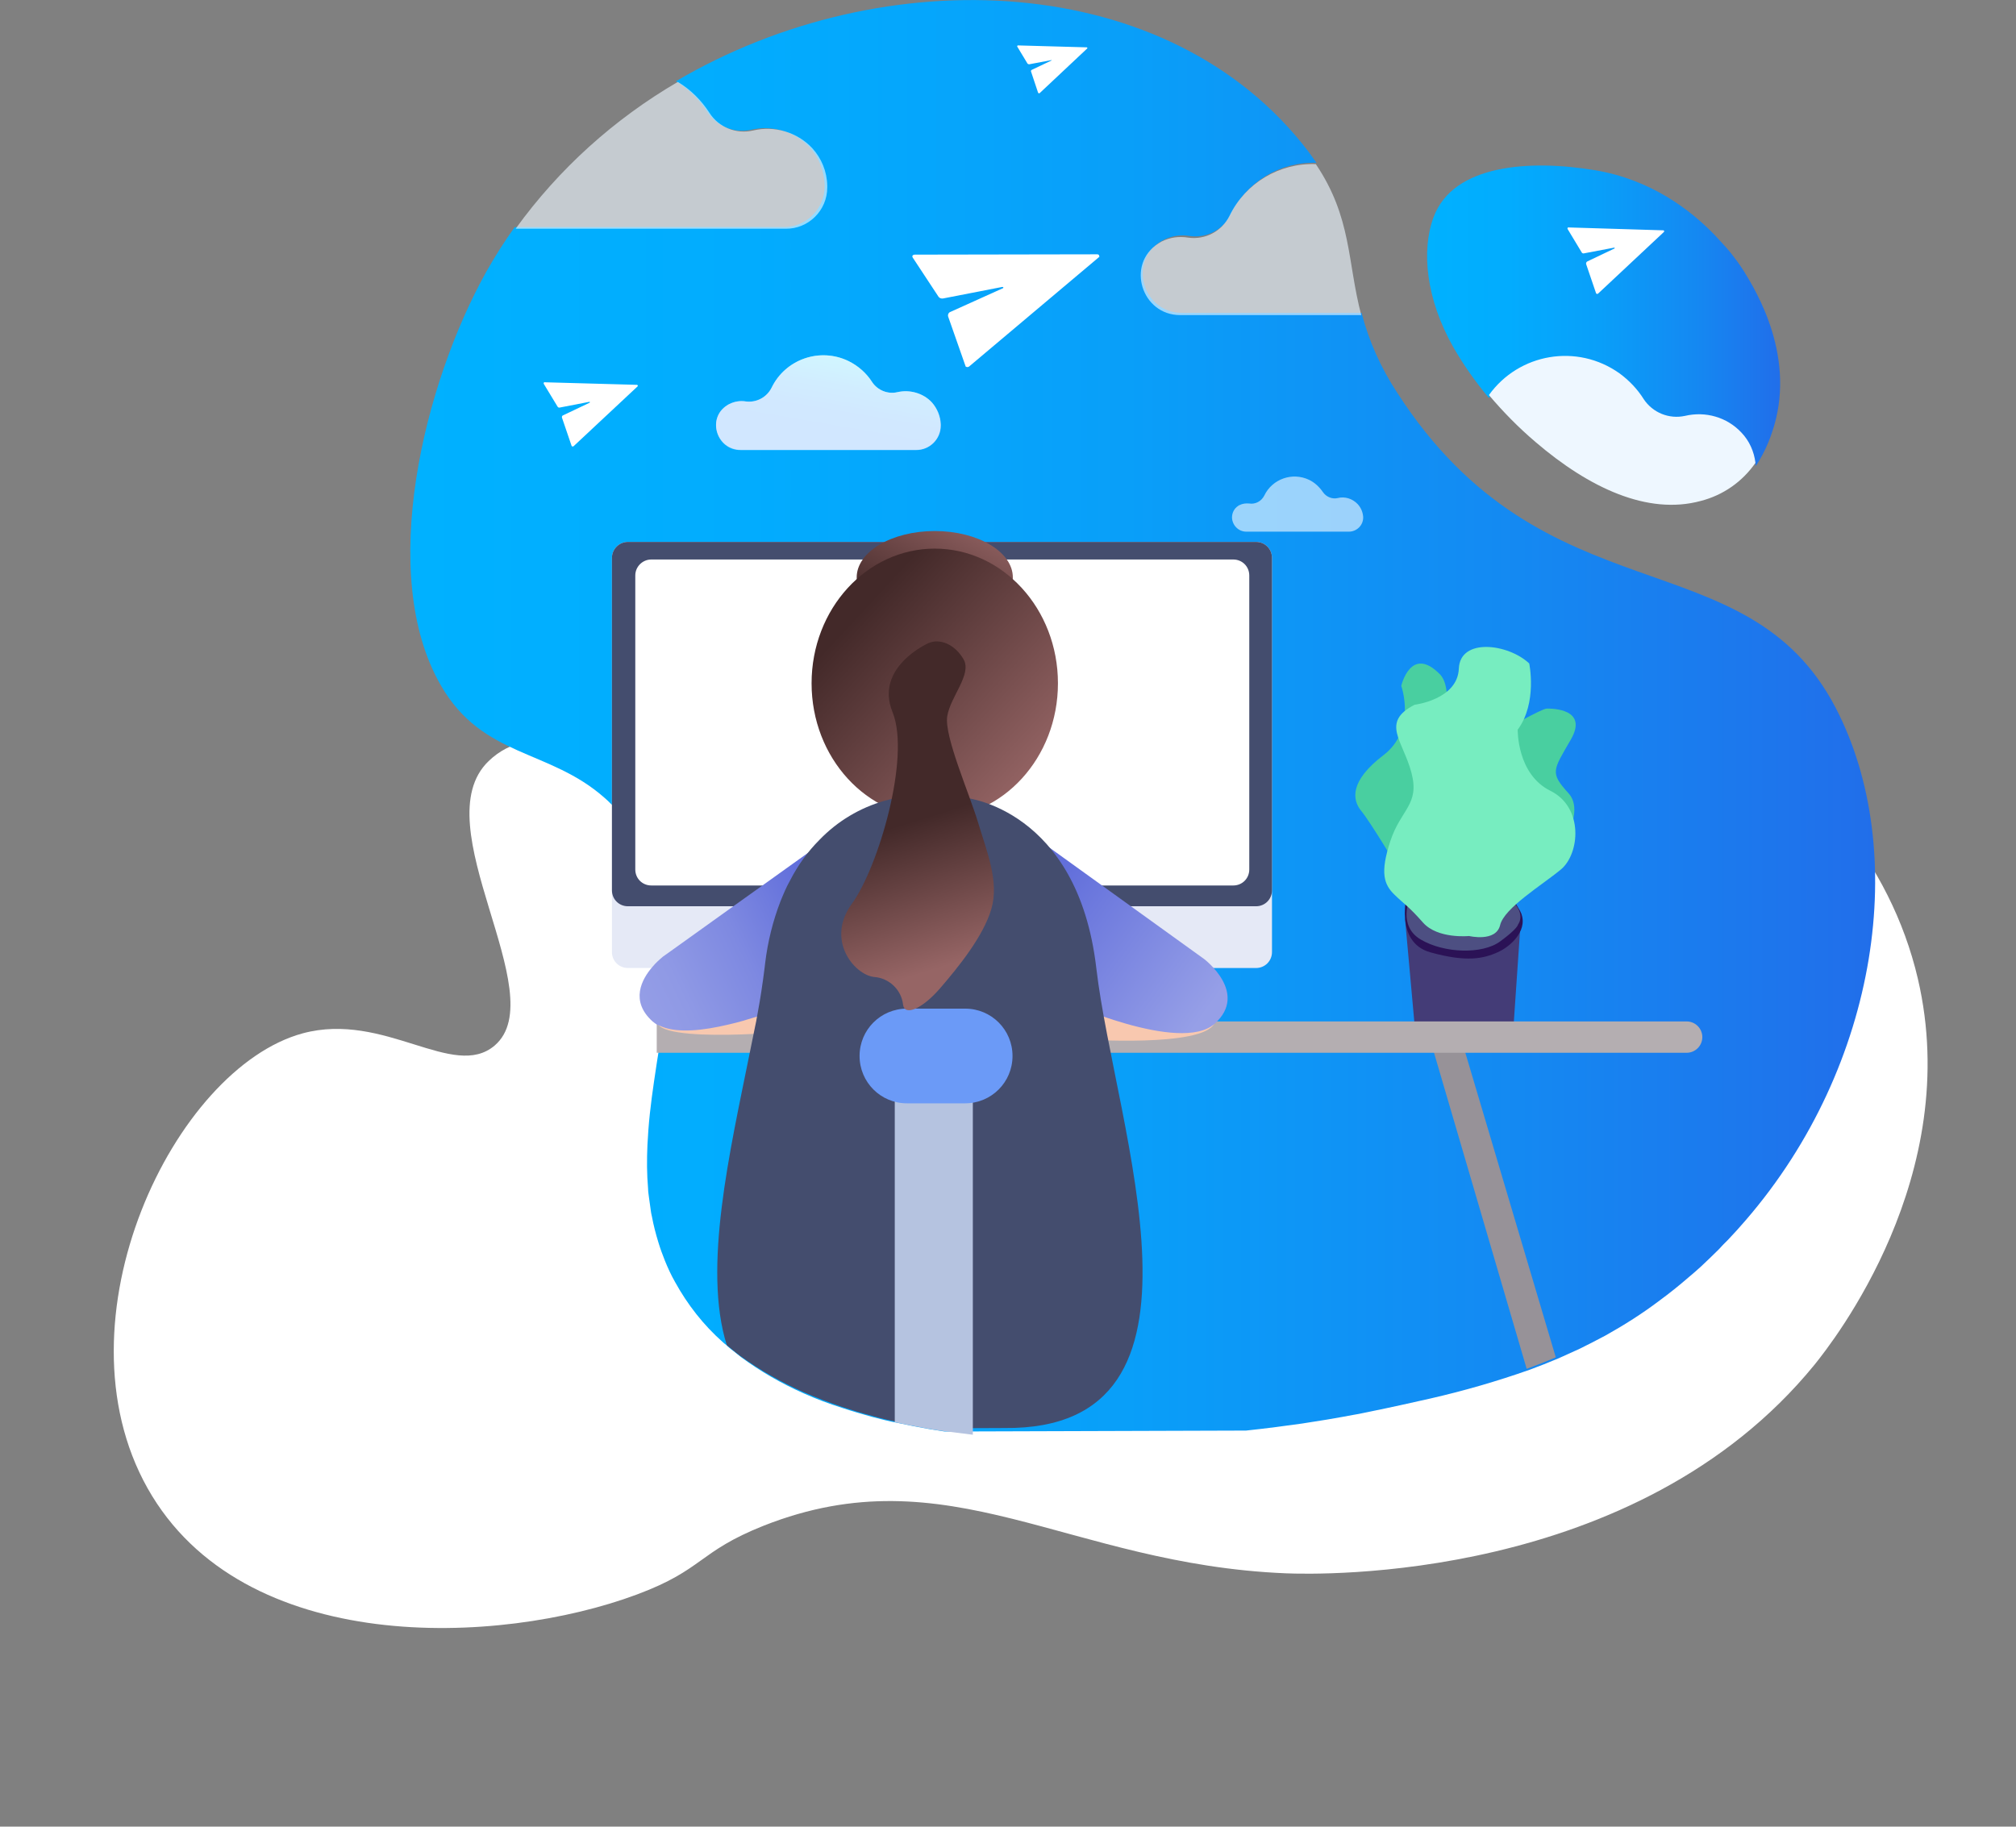 <?xml version="1.0" encoding="utf-8"?>
<!-- Generator: Adobe Illustrator 23.0.3, SVG Export Plug-In . SVG Version: 6.00 Build 0)  -->
<svg version="1.1" id="Layer_1" xmlns="http://www.w3.org/2000/svg" xmlns:xlink="http://www.w3.org/1999/xlink" x="0px" y="0px"
	 viewBox="0 0 630.1 571" style="enable-background:new 0 0 630.1 571;" xml:space="preserve">
<rect x="0" y="0" width="630.1" height="571" fill="#808080" stroke="none"/>
<style type="text/css">
	.st0{fill:#FFFFFF;}
	.st1{fill:url(#Path_707_1_);}
	.st2{fill:url(#Path_708_1_);}
	.st3{fill:#E5E9F6;}
	.st4{fill:#444D6E;}
	.st5{fill:#443C77;}
	.st6{fill:#2B1256;}
	.st7{fill:#4D4F82;}
	.st8{fill:#49CFA0;}
	.st9{fill:#77EDC0;}
	.st10{fill:#979298;}
	.st11{fill:#B4AEB1;}
	.st12{fill:#F8C8AF;}
	.st13{fill:url(#Path_718_1_);}
	.st14{fill:url(#Path_720_1_);}
	.st15{fill:url(#Ellipse_175_1_);}
	.st16{fill:url(#Ellipse_176_1_);}
	.st17{fill:#B5C3E0;}
	.st18{fill:#6B9AF7;}
	.st19{fill:url(#Path_724_1_);}
	.st20{fill:url(#Path_729_1_);}
	.st21{fill:#EEF7FF;}
	.st22{opacity:0.63;fill:#EEF7FF;enable-background:new    ;}
</style>
<g id="Group_1167" transform="translate(-1074.381 -467.878)">
	<path id="Path_735" class="st0" d="M1673.8,773.8c-17.2-73.5-102.8-116.5-167.4-110.3c-52.5,5-55,32.7-115,51
		c-80.9,24.7-137.6-34.5-164.3-8.7c-20.7,19.9,20.4,73,1.9,88.9c-12.9,11-34.4-10.7-60-3.8c-40.2,10.9-78.1,89.5-48.5,142.2
		c29.7,52.8,109.9,49.3,153,33.2c20.9-7.8,19-13.3,39.6-21.5c57.8-22.8,94.9,12.1,163.2,14.9c10.1,0.4,109.5,3.1,165.2-65.2
		C1647.3,887.3,1688.2,835.4,1673.8,773.8z"/>
	<g id="Group_1064" transform="translate(1202.641 467.878)">
		<linearGradient id="Path_707_1_" gradientUnits="userSpaceOnUse" x1="2.887858e-03" y1="223.657" x2="457.528" y2="223.657">
			<stop  offset="0" style="stop-color:#00B1FF"/>
			<stop  offset="0.23" style="stop-color:#02ACFE"/>
			<stop  offset="0.488" style="stop-color:#099FF9"/>
			<stop  offset="0.757" style="stop-color:#1489F2"/>
			<stop  offset="1" style="stop-color:#216EEA"/>
		</linearGradient>
		<path id="Path_707" class="st1" d="M261.2,447.2c6.6-0.7,12.5-1.5,17.5-2.2c0.6-0.1,1.3-0.2,1.9-0.3c8.7-1.3,14.4-2.5,15.8-2.7
			c1.1-0.2,2.3-0.5,3.4-0.7c6.4-1.3,12.7-2.7,18.9-4.1c10.5-2.4,20.9-5.4,31.1-9c3-1.1,6-2.3,9.1-3.6c1.8-0.8,3.5-1.6,5.3-2.4
			c1.2-0.5,2.3-1.1,3.5-1.7c1.9-0.9,3.8-2,5.8-3c5.9-3.3,11.6-6.9,17-11c3-2.2,6-4.6,9-7.2c1.3-1.1,2.6-2.2,3.9-3.4
			c1.8-1.7,3.7-3.5,5.5-5.3c0.5-0.5,0.9-1,1.4-1.5c0.5-0.5,1-1,1.5-1.5c1.9-2,3.8-4.1,5.6-6.2c41.8-48.4,51.2-115.6,28.1-160.1
			c-28.1-54-90.9-26.8-137.1-98.6c-5-7.6-8.8-16-11.1-24.9h-56.2c-12,0-16.9-15.8-6.7-22.2c0.3-0.2,0.7-0.4,1-0.6
			c2.6-1.3,5.5-1.7,8.3-1.2c5.2,0.7,10.4-2,12.7-6.8c5-10.2,15.5-16.5,26.8-16.1c-0.8-1.1-1.6-2.3-2.5-3.5
			C237.4-9.5,148.2-13,83,25.4c4,2.4,7.4,5.7,9.9,9.7c2.9,4.4,8.3,6.6,13.5,5.5c6.6-1.6,13.7,0.5,18.4,5.4c2.9,3.2,4.5,7.3,4.7,11.6
			c0,0.2,0,0.4,0,0.6c0,7.1-5.8,12.9-12.9,12.8c0,0,0,0,0,0H32.6c-3.2,4.5-6.2,9.2-8.9,14C4.3,119.8-10.5,179.5,9.5,214.2
			c13.1,22.8,33.9,19.8,51.3,35.3c0.6,0.5,1.1,1,1.7,1.6c1.5,1.4,2.8,2.9,4.1,4.5c1,1.3,2.1,2.7,3.1,4.2c0.2,0.4,0.5,0.7,0.7,1.1
			c1.8,2.8,3.4,5.8,4.8,8.8v0c0.4,0.9,0.8,1.8,1.1,2.7c0.2,0.7,0.5,1.3,0.7,2c0.1,0.2,0.1,0.4,0.2,0.6c0.1,0.3,0.2,0.7,0.3,1
			c0,0.1,0.1,0.2,0.1,0.4c0.6,2.1,1.2,4.3,1.6,6.5c0.9,4.9,1.4,9.8,1.4,14.8c0,1.5,0,2.9-0.1,4.4v0.1c-0.1,1.3-0.1,2.6-0.2,3.9
			c-0.1,1.3-0.2,2.7-0.3,4.1c-0.2,1.7-0.4,3.5-0.6,5.2c0,0.3-0.1,0.6-0.1,0.9c-0.2,1.3-0.3,2.6-0.5,3.9c0,0.2-0.1,0.5-0.1,0.7
			c0,0.1,0,0.2,0,0.3c-0.4,2.5-0.7,5-1.1,7.4c-0.1,0.4-0.1,0.9-0.2,1.3c-0.2,1-0.3,2.1-0.5,3.2c-1,6.6-2,13.3-2.5,20
			c-0.1,1.6-0.2,3.2-0.3,4.8c-0.2,4.6-0.2,9.1,0.2,13.7c0,1,0.2,1.9,0.3,2.9c0.2,1.5,0.4,2.9,0.6,4.3c0,0.2,0.1,0.4,0.1,0.6
			c0.1,0.3,0.1,0.6,0.2,0.9c0.5,2.7,1.2,5.4,2,8c0.6,2,1.3,3.9,2.1,5.9c0.9,2.2,1.9,4.4,3.1,6.5c3.9,7.1,8.9,13.5,15,18.9
			c0.3,0.3,0.7,0.6,1.1,0.9c0.1,0.1,0.3,0.3,0.4,0.4c0.5,0.4,1,0.9,1.6,1.3c0.8,0.7,1.7,1.3,2.5,2c0,0,0,0,0,0
			c6.1,4.5,12.7,8.3,19.7,11.4c3.8,1.7,7.8,3.2,11.9,4.5c3,1,6.2,1.9,9.3,2.8c2.7,0.7,5.4,1.4,8.1,1.9c3.2,0.7,6.4,1.3,9.7,1.9
			c1.7,0.3,3.3,0.5,5,0.8"/>
		
			<linearGradient id="Path_708_1_" gradientUnits="userSpaceOnUse" x1="-320.698" y1="667.633" x2="-321.24" y2="666.308" gradientTransform="matrix(70.216 0 0 -29.497 22667.85 19806.598)">
			<stop  offset="0" style="stop-color:#A2F7FF"/>
			<stop  offset="1.200000e-02" style="stop-color:#A1F5FE"/>
			<stop  offset="0.208" style="stop-color:#A0DDFE"/>
			<stop  offset="0.392" style="stop-color:#A0CFFE"/>
			<stop  offset="0.55" style="stop-color:#A0CBFE"/>
		</linearGradient>
		<path id="Path_708" class="st2" d="M99,126.7c0.2-0.1,0.4-0.3,0.7-0.4c1.6-0.8,3.4-1.1,5.2-0.8c3.3,0.4,6.5-1.3,8-4.3
			c4.3-8.9,15.1-12.7,24.1-8.3c3,1.5,5.5,3.7,7.3,6.5c1.7,2.6,4.9,3.9,7.9,3.2c3.9-0.9,8.1,0.3,10.8,3.2c1.7,1.9,2.7,4.3,2.8,6.8
			v0.4c0,4.2-3.4,7.6-7.6,7.6h-54.9C95.7,140.6,92.6,130.7,99,126.7z"/>
		<path id="Rectangle_583" class="st3" d="M68,169.4h196.3c2.8,0,5,2.2,5,5v123.2c0,2.8-2.2,5-5,5H68c-2.8,0-5-2.2-5-5V174.4
			C63,171.6,65.3,169.4,68,169.4z"/>
		<path id="Rectangle_584" class="st4" d="M68,169.4h196.3c2.8,0,5,2.2,5,5v103.9c0,2.8-2.2,5-5,5H68c-2.8,0-5-2.2-5-5V174.4
			C63,171.6,65.3,169.4,68,169.4z"/>
		<path id="Rectangle_585" class="st0" d="M75.3,174.9h181.9c2.8,0,5,2.2,5,5v91.9c0,2.8-2.2,5-5,5H75.3c-2.8,0-5-2.2-5-5v-91.9
			C70.3,177.1,72.6,174.9,75.3,174.9z"/>
		<path id="Path_709" class="st5" d="M310.9,287.4l3,33.3c0,0,17.8,9,30.9,0l2.4-35.1C347.3,285.5,313.7,278.4,310.9,287.4z"/>
		<path id="Path_710" class="st6" d="M311.6,279c0,0-4.3,15.5,7.2,18.7s16.7,1.9,21,0s10.2-7.4,6.9-13.2s-6.6-9.7-13.1-11.3
			S311.6,279,311.6,279z"/>
		<path id="Path_711" class="st7" d="M312.4,280.8c0,0-3.9,8.6,3.4,12.9s19.2,4.7,24.8,0.6s5.6-5.3,5.6-5.3s3-3.6-3-8.4
			S312.4,280.8,312.4,280.8z"/>
		<path id="Path_712" class="st8" d="M309,271.9c0,0-8.9-14.9-11.8-18.4s-3.6-9.4,6.9-17.4s5.6-21.7,5.6-21.7s3-12.9,12.1-3.6
			S309,271.9,309,271.9z"/>
		<path id="Path_713" class="st8" d="M341.8,228.3c0,0,11.8-6.8,13.4-6.8s13.1,0,7.5,9.7s-6.6,10.3-0.7,16.8s-4.6,20.4-4.6,20.4
			l-21.3-18.7L341.8,228.3z"/>
		<path id="Path_714" class="st9" d="M330.9,292.6c0,0-9.8,1-14.4-4.2s-5.6-5.5-8.9-8.7s-4.6-6.8-1.3-16.8s9.2-11.3,6.6-21.3
			s-9.8-15.8,1-21.3c0,0,13.4-1.6,13.8-11.3s15.4-7.8,22-1.6c0,0,2.6,12.3-3.6,20.7c0,0-0.3,13.9,10.2,19.1s9.2,19.7,3.3,24.6
			s-17.7,12-19,17.4S330.9,292.6,330.9,292.6z"/>
		<path id="Path_715" class="st10" d="M358,424.3c-3,1.3-6.1,2.5-9.1,3.6l-29.1-99.3l1.2-2.5l0,0l8,0.4l0.7,2.5v0L358,424.3z"/>
		<path id="Path_716" class="st11" d="M403.8,324.2L403.8,324.2c0,2.7-2.2,4.9-4.9,4.9c0,0,0,0,0,0H77v-9.8h321.9
			C401.6,319.3,403.8,321.5,403.8,324.2C403.8,324.2,403.8,324.2,403.8,324.2z"/>
		<path id="Path_717" class="st12" d="M210.1,324.9c0,0,37.6,2.6,41.2-5s-6.4-16.7-6.7-16.9s-50.6-0.4-45.5,12.3
			S210.1,324.9,210.1,324.9z"/>
		
			<linearGradient id="Path_718_1_" gradientUnits="userSpaceOnUse" x1="-320.431" y1="668.535" x2="-321.206" y2="669.077" gradientTransform="matrix(66.273 0 0 -63.374 21482.773 42686.434)">
			<stop  offset="0" style="stop-color:#969FE7"/>
			<stop  offset="1" style="stop-color:#626FDB"/>
		</linearGradient>
		<path id="Path_718" class="st13" d="M192.3,259.6l55.8,40.2c0,0,14,10.6,3.3,20.2s-47.5-7.2-47.5-7.2S181,264.5,192.3,259.6z"/>
		<path id="Path_719" class="st12" d="M120.4,320.2c-0.3,1-0.9,1.8-1.9,2.2c0,0-4.8,0.4-11.1,0.8c-10,0.5-23.9,0.6-28.7-1.9
			c-0.4-0.2-0.8-0.5-1.2-0.9c0,0,0-0.1-0.1-0.1s0,0,0-0.1c-1.1-1.4-0.2-2.8,2-4c6-3.4,21.1-5.7,24.1-6.7c1.2-0.4,3.6,0.1,6.3,1.2
			c2.5,1,4.8,2.3,6.9,3.9C119.2,316.5,120.8,318.5,120.4,320.2z"/>
		
			<linearGradient id="Path_720_1_" gradientUnits="userSpaceOnUse" x1="-321.387" y1="668.622" x2="-320.469" y2="669.039" gradientTransform="matrix(66.492 0 0 -63.373 21436.508 42684.887)">
			<stop  offset="0" style="stop-color:#969FE7"/>
			<stop  offset="0.255" style="stop-color:#8F99E5"/>
			<stop  offset="0.603" style="stop-color:#7E89E1"/>
			<stop  offset="1" style="stop-color:#626FDB"/>
		</linearGradient>
		<path id="Path_720" class="st14" d="M136.7,276.3c-0.5,2.1-1.1,4.3-1.8,6.5c-2.1,6.8-4.9,13.9-7.1,19.3c-2.5,5.8-4.4,9.9-4.4,9.9
			s-2.6,1.2-6.6,2.8c-2.3,0.9-5.1,1.9-8.2,2.9c-2.9,0.9-6.1,1.9-9.3,2.6c-7.6,1.8-15.4,2.7-20.5,0.7c-0.4-0.2-0.8-0.3-1.2-0.5
			l-0.3-0.1c-0.6-0.3-1.1-0.7-1.6-1.1c-7.1-6.4-3.4-13.2,0-17.1c1-1.2,2.1-2.2,3.3-3.2l1.7-1.2l20.8-14.9l9.1-6.5l16.2-11.6l8.2-5.9
			C139.1,260.5,138.8,267.7,136.7,276.3z"/>
		
			<linearGradient id="Ellipse_175_1_" gradientUnits="userSpaceOnUse" x1="-320.106" y1="666.761" x2="-319.264" y2="667.673" gradientTransform="matrix(48.898 0 0 -28.91 15799.136 19467.619)">
			<stop  offset="0" style="stop-color:#432929"/>
			<stop  offset="1" style="stop-color:#966565"/>
		</linearGradient>
		<ellipse id="Ellipse_175" class="st15" cx="163.9" cy="180.5" rx="24.4" ry="14.5"/>
		
			<linearGradient id="Ellipse_176_1_" gradientUnits="userSpaceOnUse" x1="-321.496" y1="669.631" x2="-320.825" y2="668.953" gradientTransform="matrix(77.046 0 0 -84.228 24912.281 56591.434)">
			<stop  offset="0" style="stop-color:#432929"/>
			<stop  offset="1" style="stop-color:#966565"/>
		</linearGradient>
		<ellipse id="Ellipse_176" class="st16" cx="163.9" cy="213.6" rx="38.5" ry="42.1"/>
		<path id="Path_721" class="st4" d="M163.9,446.5L163.9,446.5l-1.6,0c-3.3-0.6-6.5-1.2-9.8-1.9c-2.8-0.6-5.5-1.2-8.2-2
			c-3.2-0.8-6.3-1.8-9.4-2.8c-4.1-1.4-8.1-2.9-12-4.6c-7-3.1-13.7-6.9-19.9-11.4c0,0,0,0,0,0c-0.9-0.7-1.7-1.3-2.5-2
			c-0.5-0.4-1.1-0.9-1.6-1.3c-7.6-24.1,1-60.7,7.2-91.5c0.5-2.3,0.9-4.6,1.4-6.9c0.2-1,0.4-2,0.6-2.9c0.2-0.9,0.3-1.9,0.5-2.8
			c0.4-2.2,0.8-4.4,1.1-6.5c0.4-2.5,0.7-4.9,1-7.2c0.1-0.6,0.1-1.1,0.2-1.7c0.8-6.6,2.4-13.1,4.8-19.3c0.9-2.2,1.8-4.4,3-6.5
			c2.4-4.7,5.5-9,9.2-12.7l0,0c5.6-5.8,12.6-10,20.4-12.2c0.7-0.2,1.3-0.3,1.9-0.5c0.8-0.2,1.6-0.3,2.4-0.4l10.5-1.5l0.2,0l0,0l0,6
			l0.1,21.3l0,6.5l0.1,19.3l0,8.7l0,4.7l0,2.2l0,2.6l0,9.8l0,10.4l0,3.1l0,1.5l0,3.2L163.9,446.5z"/>
		<path id="Path_722" class="st4" d="M173.5,249.4c0,0,35.1,3.4,40.9,53.3s42.1,144.4-28.7,143.7l-23.2,0.1l0.7-198.7L173.5,249.4z"
			/>
		<path id="Path_723" class="st17" d="M166.2,447.3c-1.7-0.2-3.4-0.5-5-0.8c-3.3-0.6-6.5-1.2-9.8-1.9V339.5h24.4v109"/>
		<path id="Rectangle_586" class="st18" d="M155.2,315.3h18.2c8.2,0,14.8,6.6,14.8,14.8l0,0c0,8.2-6.6,14.8-14.8,14.8h-18.2
			c-8.2,0-14.8-6.6-14.8-14.8l0,0C140.4,321.9,147,315.3,155.2,315.3z"/>
		
			<linearGradient id="Path_724_1_" gradientUnits="userSpaceOnUse" x1="-319.682" y1="669.668" x2="-319.629" y2="669.255" gradientTransform="matrix(47.696 0 0 -115.243 15404.596 77431.625)">
			<stop  offset="0" style="stop-color:#432929"/>
			<stop  offset="1" style="stop-color:#966565"/>
		</linearGradient>
		<path id="Path_724" class="st19" d="M161.8,201.1c0,0-16.8,7.5-11.1,21.5s-4.4,48.5-12.7,59.9s0.8,22.2,6.9,22.9
			c4.7,0.3,8.6,4,9.1,8.7c0.5,3.6,6,1.3,11.6-5.2s13.5-16.2,16-24.8s-1.5-18.1-4.2-27.1s-10.6-26.9-9.6-33.1s7.8-13.1,5.1-17.8
			S165.4,199.4,161.8,201.1z"/>
		<linearGradient id="Path_729_1_" gradientUnits="userSpaceOnUse" x1="317.822" y1="98.633" x2="428.117" y2="98.633">
			<stop  offset="0" style="stop-color:#00B1FF"/>
			<stop  offset="0.23" style="stop-color:#02ACFE"/>
			<stop  offset="0.488" style="stop-color:#099FF9"/>
			<stop  offset="0.757" style="stop-color:#1489F2"/>
			<stop  offset="1" style="stop-color:#216EEA"/>
		</linearGradient>
		<path id="Path_729" class="st20" d="M425.5,135.4c-1.2,3.6-2.9,7.1-5,10.3c-0.4-3.6-2-6.9-4.4-9.6c-4.5-4.8-11.2-6.7-17.6-5.2
			c-5,1.1-10.1-1-12.9-5.2c-8.7-13.6-26.8-17.6-40.4-8.9c-3.1,2-5.9,4.6-8.1,7.6c-4.2-5-8-10.4-11.2-16c-8.4-14.9-10-30-6.1-40.5
			c6.2-16.7,30.4-18,50.4-14.7c17.5,2.9,29.9,12.4,37.6,20.4c1.2,1.3,2.4,2.6,3.4,3.7c0.4,0.4,0.7,0.9,1.1,1.3
			c1.1,1.3,1.9,2.5,2.7,3.5c1,1.4,1.6,2.4,2,3C420.4,90.7,433.7,112,425.5,135.4z"/>
		<path id="Path_730" class="st21" d="M420.4,144.7c-4.1,5.9-10.1,10.1-17.1,11.9c-16.6,4.5-34.9-4.1-51.6-18.4
			c-5.3-4.5-10.1-9.4-14.6-14.7c9.4-13.1,27.6-16.2,40.8-6.8c3,2.2,5.6,4.9,7.6,8.1c2.8,4.2,7.9,6.3,12.9,5.2
			c6.4-1.5,13.1,0.4,17.6,5.2C418.5,137.8,420,141.2,420.4,144.7z"/>
		<path id="Path_731" class="st22" d="M130.3,58.6c0,7.2-5.9,13-13,12.9c0,0,0,0,0,0H32.9c13.5-18.7,30.8-34.3,50.7-45.9
			c4,2.4,7.4,5.8,9.9,9.7c2.9,4.5,8.3,6.7,13.6,5.5c6.7-1.6,13.8,0.5,18.5,5.5c2.9,3.2,4.6,7.3,4.7,11.7
			C130.3,58.2,130.3,58.4,130.3,58.6z"/>
		<path id="Path_732" class="st22" d="M165.7,132.7v0.4c0,4.2-3.4,7.6-7.6,7.6h-54.9c-7.5,0-10.6-9.9-4.2-14
			c0.2-0.1,0.4-0.3,0.7-0.4c1.6-0.8,3.4-1.1,5.2-0.8c3.3,0.4,6.5-1.3,8-4.3c4.3-8.9,15.1-12.7,24.1-8.3c3,1.5,5.5,3.7,7.3,6.5
			c1.7,2.6,4.9,3.9,7.9,3.2c3.9-0.9,8.1,0.3,10.8,3.2C164.7,127.8,165.6,130.2,165.7,132.7z"/>
		<path id="Path_733" class="st22" d="M297.8,161.6v0.2c0,2.4-2,4.4-4.5,4.4h-32c-2.5,0-4.4-2-4.5-4.4c0-1.5,0.7-2.9,2-3.7
			c0.1-0.1,0.2-0.2,0.4-0.2c0.9-0.5,2-0.6,3-0.5c1.9,0.3,3.8-0.7,4.7-2.5c2.5-5.2,8.8-7.4,14-4.9c1.7,0.8,3.2,2.2,4.3,3.8
			c1,1.5,2.9,2.3,4.6,1.9c2.3-0.6,4.7,0.2,6.3,1.9C297.1,158.7,297.7,160.1,297.8,161.6z"/>
		<path id="Path_734" class="st22" d="M297.2,98.5h-56.6c-12.1,0-17-15.9-6.8-22.4c0.3-0.2,0.7-0.4,1-0.6c2.6-1.3,5.5-1.7,8.4-1.2
			c5.3,0.7,10.4-2,12.8-6.8c5-10.3,15.6-16.6,27-16.2C294.3,68.1,292.8,81.8,297.2,98.5z"/>
		<path id="Path_181" class="st0" d="M71,120.8L51,139.5c-0.1,0.1-0.4,0.1-0.5,0c0,0-0.1-0.1-0.1-0.1l-3-8.8c-0.1-0.3,0-0.7,0.4-0.8
			l8.2-3.9c0.1,0,0.1-0.1,0.1-0.2c0,0-0.1-0.1-0.1-0.1l-9.3,1.8c-0.3,0.1-0.6-0.1-0.7-0.3l-4.3-7.1c-0.1-0.2,0-0.4,0.1-0.5
			c0.1,0,0.1-0.1,0.2,0l28.8,0.8c0.2,0,0.3,0.2,0.3,0.3C71.1,120.7,71,120.8,71,120.8L71,120.8z"/>
		<path id="Path_181-2" class="st0" d="M211.6,15.1l-14.9,14c-0.1,0.1-0.3,0.1-0.4,0c0,0,0-0.1-0.1-0.1l-2.2-6.6
			c-0.1-0.2,0-0.5,0.3-0.6l6.1-2.9c0,0,0.1-0.1,0-0.1c0,0,0,0-0.1,0l-6.9,1.3c-0.2,0-0.4-0.1-0.5-0.2l-3.2-5.3
			c-0.1-0.1,0-0.3,0.1-0.4c0,0,0.1,0,0.1,0l21.5,0.6c0.1,0,0.2,0.1,0.2,0.3C211.6,15,211.6,15.1,211.6,15.1z"/>
		<path id="Path_181-3" class="st0" d="M215.2,80.4l-40.6,34.2c-0.3,0.2-0.7,0.2-1,0c-0.1-0.1-0.1-0.1-0.1-0.2l-5.4-15.4
			c-0.2-0.6,0.1-1.3,0.7-1.5l16.4-7.4c0.1,0,0.2-0.2,0.1-0.3c0,0,0,0,0,0c-0.1-0.1-0.2-0.1-0.3-0.1l-18.5,3.6
			c-0.5,0.1-1.1-0.1-1.4-0.5l-8.1-12.3c-0.2-0.3-0.1-0.7,0.2-0.8c0,0,0,0,0.1,0c0.1-0.1,0.2-0.1,0.4-0.1l57-0.1
			c0.3,0,0.6,0.2,0.6,0.5c0,0,0,0,0,0.1C215.4,80.1,215.4,80.3,215.2,80.4z"/>
		<path id="Path_181-4" class="st0" d="M391.7,72.6l-20.5,19.2c-0.1,0.1-0.4,0.1-0.5,0c0,0-0.1-0.1-0.1-0.1l-3.1-9.1
			c-0.1-0.3,0-0.7,0.4-0.9l8.4-4c0.1,0,0.1-0.1,0.1-0.2c0-0.1-0.1-0.1-0.1-0.1l-9.5,1.8c-0.3,0.1-0.6-0.1-0.7-0.3l-4.4-7.3
			c-0.1-0.2,0-0.4,0.1-0.5c0,0,0,0,0,0c0.1,0,0.1,0,0.2,0l29.6,0.9c0.2,0,0.3,0.2,0.3,0.4C391.8,72.4,391.8,72.5,391.7,72.6z"/>
	</g>
</g>
</svg>
